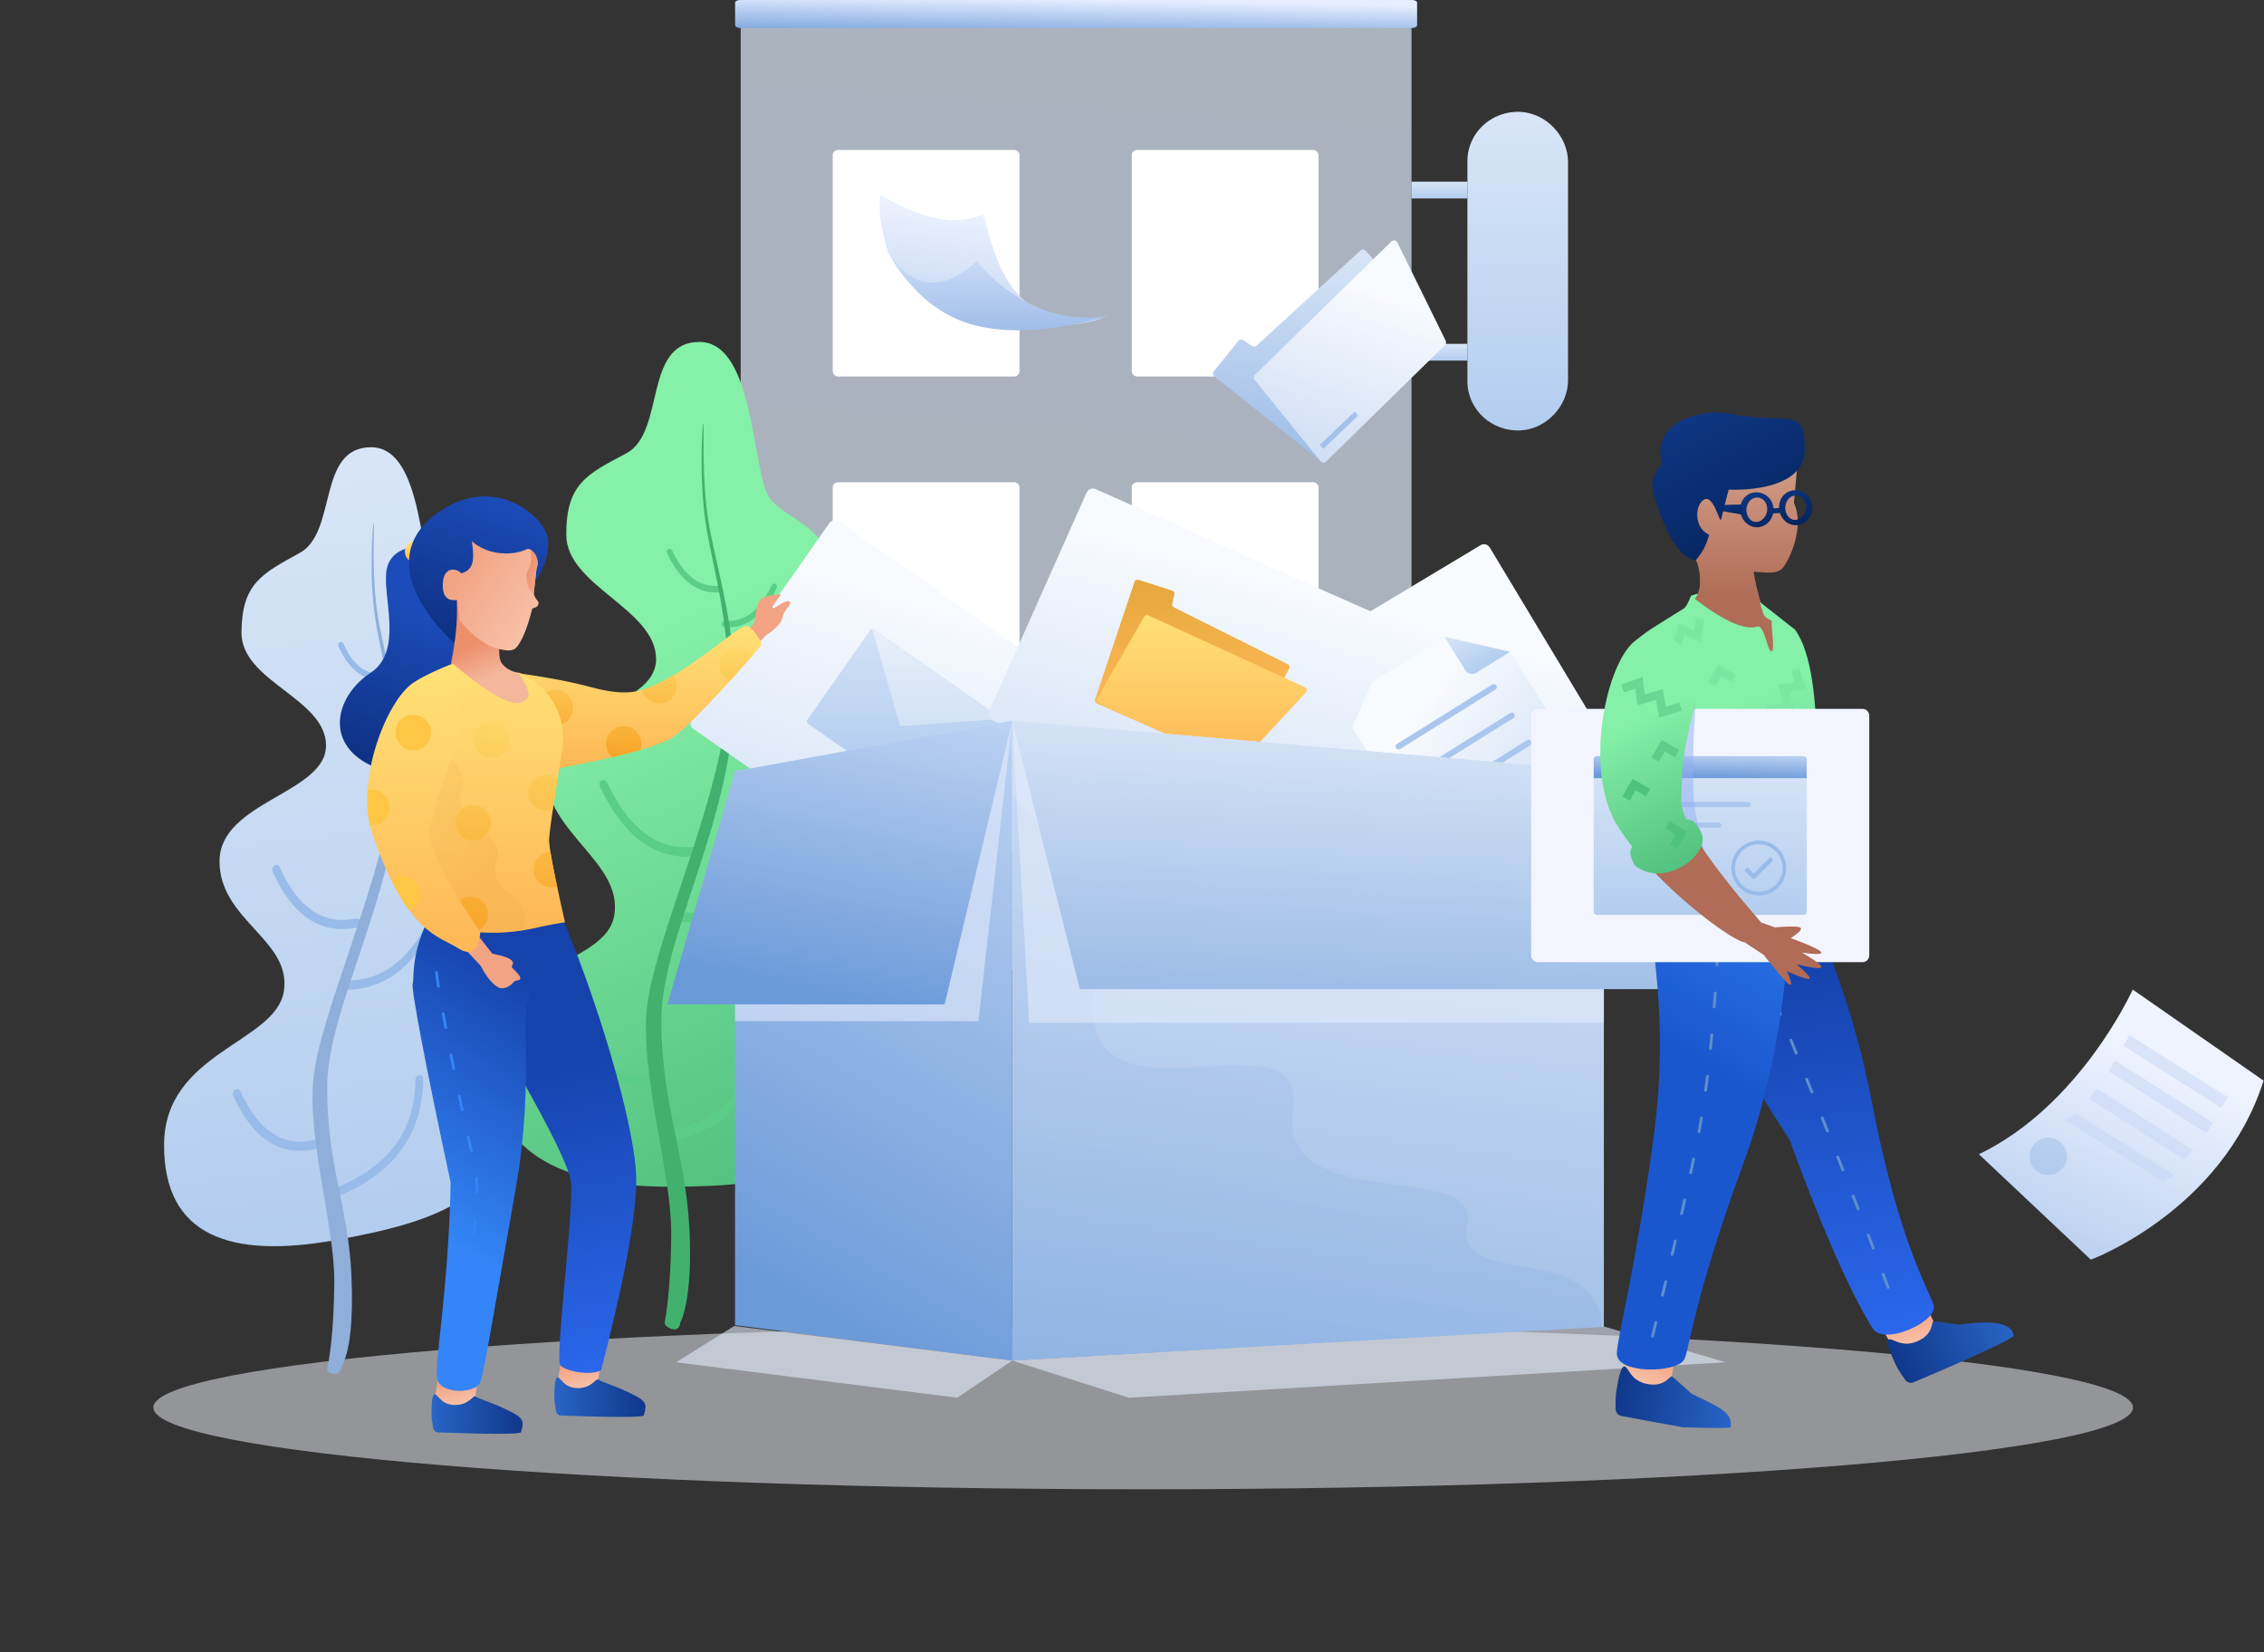 <svg width="810" height="591" fill="none" xmlns="http://www.w3.org/2000/svg"><rect width="100%" height="100%" fill="#333333" stroke="none"/><path opacity=".5" fill-rule="evenodd" clip-rule="evenodd" d="M408.992 532.766c195.583 0 354.134-13.091 354.134-29.24s-158.551-29.24-354.134-29.24c-195.583 0-354.135 13.091-354.135 29.24s158.552 29.24 354.135 29.24z" fill="#F7F9FF"/><path opacity=".7" d="M265 8h240v339H265V8z" fill="url(#paint0_linear)"/><path d="M299.905 53.655h62.879a1.97 1.97 0 0 1 1.976 1.98v77.074a1.97 1.97 0 0 1-1.976 1.979h-62.879a1.97 1.97 0 0 1-1.975-1.979V55.634c-.11-1.1.768-1.979 1.975-1.979zm0 118.856h62.879c1.098 0 1.976.879 1.976 1.979v77.074c0 1.1-.878 1.979-1.976 1.979h-62.879a1.969 1.969 0 0 1-1.975-1.979V174.49c-.11-1.1.768-1.979 1.975-1.979zM406.899 53.655h62.879a1.97 1.97 0 0 1 1.975 1.98v77.074a1.97 1.97 0 0 1-1.975 1.979h-62.879a1.97 1.97 0 0 1-1.976-1.979V55.634c-.109-1.1.878-1.979 1.976-1.979zm0 118.856h62.879c1.097 0 1.975.879 1.975 1.979v77.074c0 1.1-.878 1.979-1.975 1.979h-62.879a1.969 1.969 0 0 1-1.976-1.979V174.49c-.109-1.1.878-1.979 1.976-1.979z" fill="#fff"/><path d="M505 65h20v6h-20v-6z" fill="url(#paint1_linear)"/><path d="M561 57.959v78.082c0 9.092-7.565 17.333-16.87 17.928-10.434.595-19.13-7.477-19.13-17.588V57.619c0-10.111 8.696-18.183 19.13-17.588 9.305.595 16.87 8.836 16.87 17.928z" fill="url(#paint2_linear)"/><path d="M505 123h20v6h-20v-6z" fill="url(#paint3_linear)"/><path d="M264.762 0h240.476c.979 0 1.762.44 1.762.989v8.022c0 .55-.783.989-1.762.989H264.762c-.979 0-1.762-.44-1.762-.989V.989c0-.55.783-.989 1.762-.989z" fill="url(#paint4_linear)"/><path d="M132.686 159.994c19.379-.115 17.377 43.906 23.491 51.358 6.107 7.395 21.159 8.241 20.935 25.792-.223 17.55-14.557 18.48-14.727 33.057-.171 14.578 31.727 9.301 31.404 32.318-.324 23.017-24.337 32.527-24.507 46.389-.17 13.863 12.656 17.938 12.25 48.622-.406 30.684-24.72 39.536-61.738 46.13-37.017 6.595-61.245-1.18-61.091-34.235.154-33.055 39.854-36.306 42.837-54.75 2.99-18.383-23.124-25.451-22.998-46.663.125-21.212 37.955-24.24 38.099-41.188.143-16.948-30.358-22.958-30.246-40.561.113-17.604 7.335-20.986 20.844-28.47 13.521-7.372 6.069-37.685 25.447-37.799z" fill="url(#paint5_linear)"/><path d="M121.626 427.689c-.761.323-1.506-.118-1.664-.985-.157-.868.332-1.832 1.093-2.154 18.295-7.668 27.348-20.239 27.541-38.116.009-.901.649-1.722 1.429-1.835.779-.112 1.403.525 1.393 1.424-.214 19.483-10.278 33.452-29.792 41.666zm3.178-73.663c-.79.02-1.321-.703-1.187-1.616.135-.912.884-1.667 1.674-1.686 12.802-.317 22.829-8.928 30.333-26.068.375-.852 1.255-1.325 1.965-1.057.71.268.981 1.175.605 2.026-8.058 18.386-19.263 28.022-33.39 28.401zm15.492-99.481c-.541-.019-.908-.527-.818-1.133.091-.606.603-1.081 1.145-1.06 6.537.244 11.629-3.758 15.441-12.206.255-.563.856-.849 1.344-.641.487.208.676.833.421 1.395-4.188 9.274-10.085 13.914-17.533 13.645zm-1.922-11.488c.543-.084.92-.636.842-1.233-.078-.596-.582-1.011-1.125-.928-6.556 1.016-11.577-2.449-15.225-10.644-.244-.548-.84-.779-1.333-.515-.492.263-.694.922-.45 1.471 4.008 9.007 9.823 13.017 17.291 11.849zm-10.52 88.728c.788-.161 1.33-1.004 1.21-1.883-.119-.879-.855-1.462-1.643-1.302-11.676 2.376-20.691-3.581-27.286-18.289-.36-.805-1.23-1.117-1.942-.695-.713.422-.998 1.418-.638 2.224 7.128 15.905 17.3 22.617 30.299 19.945zm-14.177 79.045c.784-.199 1.323-1.073 1.203-1.953-.12-.88-.852-1.435-1.636-1.237-11.618 2.928-20.593-2.663-27.17-17.183-.358-.795-1.223-1.069-1.932-.612-.709.458-.992 1.475-.633 2.271 7.106 15.702 17.235 22.001 30.168 18.714z" fill="#98BBE9"/><path d="M122.252 488.792c-.01 1.211-.867 2.37-1.912 2.587-1.045.217-3.304-.297-3.293-1.512 1.576-7.697 2.428-18.088 2.557-31.182.192-19.642-9.654-50.766-7.469-72.875 2.191-22.055 22.297-65.487 27.667-98.454 4.385-26.677-3.022-49.924-5.476-65.56-2.459-15.686-.976-34.61-.628-34.618.416-.009-1.017 19.393 1.694 34.572 2.706 15.126 8.983 34.824 7.779 57.39-2.233 42.077-25.869 81.474-26.107 109.27-.238 27.795 7.691 43.805 8.679 68.031.657 16.13-.508 26.906-3.491 32.351z" fill="#8FAFDA"/><path d="M250.22 122.328c20.196-.043 18.725 47.657 25.226 55.971 6.501 8.314 22.272 9.911 22.321 29.254.05 19.344-14.981 19.376-14.94 35.301.04 15.925 33.509 12.919 33.575 38.567.066 25.648-25.13 33.237-25.091 48.455.039 15.218 13.684 21.588 13.771 55.544.087 33.956-25.64 39.026-64.925 39.11-39.285.084-65.089-12.292-65.177-46.248-.087-33.956 41.862-31.962 44.822-50.999 2.959-19.037-24.649-29.342-24.706-51.38-.056-22.038 39.68-22.123 39.634-40.13-.046-18.007-32.089-26.109-32.136-44.477-.048-18.368 7.471-21.669 21.513-29.144 14.042-7.474 5.917-39.78 26.113-39.824z" fill="url(#paint6_linear)"/><path d="M241.911 407.814c-.805.209-1.602-.394-1.78-1.347-.178-.954.33-1.896 1.135-2.106 19.329-5.035 28.764-17.098 28.714-36.479-.003-.976.664-1.769 1.488-1.771.824-.002 1.494.788 1.497 1.765.054 21.157-10.433 34.566-31.054 39.938zm1.878-77.952c-.843-.057-1.399-.873-1.242-1.823.157-.95.967-1.674 1.811-1.618 13.659.919 24.471-7.309 32.698-25.044.411-.886 1.354-1.321 2.107-.973.752.349 1.03 1.349.619 2.235-8.833 19.041-20.917 28.236-35.993 27.223zm15.314-105.455c-.575-.04-.956-.594-.852-1.236.104-.642.655-1.13 1.229-1.089 6.932.493 12.387-3.618 16.542-12.575.277-.598.919-.89 1.433-.652s.705.916.428 1.513c-4.564 9.84-10.882 14.601-18.78 14.039zm-1.556-12.501c.574-.043.952-.598.845-1.24-.108-.642-.66-1.127-1.235-1.083-6.929.522-12.405-3.565-16.606-12.505-.28-.596-.923-.885-1.436-.645-.513.24-.701.918-.421 1.515 4.615 9.819 10.958 14.553 18.853 13.958zm-9.688 94.498c.838-.058 1.384-.874 1.221-1.822-.163-.947-.975-1.669-1.812-1.61-12.416.863-22.299-6.624-29.91-22.822-.415-.883-1.356-1.316-2.102-.967-.746.35-1.014 1.349-.599 2.232 8.223 17.5 19.378 25.95 33.202 24.989zm-14.045 82.348c.838-.058 1.384-.874 1.221-1.822-.163-.948-.974-1.669-1.812-1.611-12.416.863-22.299-6.624-29.91-22.822-.415-.883-1.356-1.315-2.102-.966-.746.349-1.014 1.349-.599 2.232 8.223 17.5 19.378 25.95 33.202 24.989z" fill="#5ACE87"/><path d="M243.326 473.24c.003 1.293-.896 2.343-2.009 2.346-1.113.002-3.529-1.041-3.532-2.334 0 0 2.383-11.802 2.35-32.725-.032-20.923-10.85-55.737-8.785-78.852 2.064-23.115 22.759-67.096 27.979-102.07 4.247-28.457-3.834-53.989-6.607-70.918-2.774-16.928-1.464-37.185-1.101-37.185.434-.001-.816 20.779 2.216 37.183 3.032 16.403 9.88 38.038 8.924 62.337-1.781 45.233-26.237 84.595-26.161 114.153.076 29.559 8.69 48.04 10.044 74.167 1.353 26.128-3.318 33.898-3.318 33.898z" fill="#42B16D"/><path fill-rule="evenodd" clip-rule="evenodd" d="M430.152 254.769l99.528-59.725a2.421 2.421 0 0 1 3.32.826l44.229 73.515a2.414 2.414 0 0 1-.828 3.315l-99.528 59.726a2.422 2.422 0 0 1-3.32-.827l-44.229-73.515a2.414 2.414 0 0 1 .828-3.315z" fill="url(#paint7_linear)"/><path d="M480.955 250.231a2.86 2.86 0 0 0-.915 3.942l39.006 62.485a2.864 2.864 0 0 0 3.945.911l47.996-29.924a2.86 2.86 0 0 0 .916-3.941l-31.576-50.582-23.24-5.418-36.132 22.527z" fill="url(#paint8_linear)"/><path d="M499.83 266.112a1.073 1.073 0 1 0 1.136 1.82l34.022-21.212a1.073 1.073 0 1 0-1.136-1.82l-34.022 21.212zm6.386 10.231a1.072 1.072 0 1 0 1.136 1.82l34.022-21.212a1.074 1.074 0 1 0-1.136-1.82l-34.022 21.212zm6.059 9.706a1.072 1.072 0 1 0 1.136 1.82l34.023-21.212a1.073 1.073 0 1 0-1.136-1.82l-34.023 21.212zm6.059 9.707a1.072 1.072 0 1 0 1.136 1.82l34.022-21.212a1.073 1.073 0 1 0-1.136-1.82l-34.022 21.212z" fill="#ABC6ED"/><path d="M516.745 227.754l7.501 12.016a2.865 2.865 0 0 0 3.945.912l12.034-7.503-23.48-5.425z" fill="url(#paint9_linear)"/><path fill-rule="evenodd" clip-rule="evenodd" d="M300.091 186.536l95.114 66.514a2.412 2.412 0 0 1 .594 3.364l-49.256 70.255a2.421 2.421 0 0 1-3.369.593l-95.114-66.514a2.415 2.415 0 0 1-.594-3.365l49.256-70.254a2.42 2.42 0 0 1 3.369-.593z" fill="url(#paint10_linear)"/><path d="M312.917 225.286l44.585 31.178c.547.383.68 1.136.297 1.683l-22.272 31.765a1.21 1.21 0 0 1-1.684.297l-44.585-31.178a1.208 1.208 0 0 1-.297-1.683l22.271-31.765a1.21 1.21 0 0 1 1.685-.297z" fill="url(#paint11_linear)"/><path d="M311.926 224.593l46.566 32.564-36.42 2.634-10.146-35.198z" fill="url(#paint12_linear)"/><path fill-rule="evenodd" clip-rule="evenodd" d="M391.97 174.971l106.075 47.167a2.415 2.415 0 0 1 1.226 3.189l-34.929 78.35a2.421 2.421 0 0 1-3.194 1.225l-106.075-47.167a2.416 2.416 0 0 1-1.226-3.19l34.929-78.349a2.42 2.42 0 0 1 3.194-1.225z" fill="url(#paint13_linear)"/><path d="M405.866 208.201a1.21 1.21 0 0 1 1.517-.767l11.969 3.842c.598.192.949.808.809 1.419l-.749 3.281c-.125.543.139 1.1.639 1.349l40.606 20.244.022.011c.592.311.819 1.041.508 1.632l-17.749 33.706a1.21 1.21 0 0 1-1.559.543l-49.421-21.794a1.208 1.208 0 0 1-.658-1.489l14.066-41.977z" fill="url(#paint14_linear)"/><path d="M392.504 249.864l16.851-29.199a1.21 1.21 0 0 1 1.552-.495l55.915 25.647a1.207 1.207 0 0 1 .382 1.918l-24.001 25.873a1.21 1.21 0 0 1-1.391.277l-48.764-22.319a1.208 1.208 0 0 1-.544-1.702z" fill="url(#paint15_linear)"/><path d="M201.119 484.312l-1.516 9.592s2.768 3.831 6.837 3.831 7.244-1.932 7.244-1.932l1.519-10.485-14.084-1.006z" fill="url(#paint16_linear)"/><path d="M199.529 492.768c-1.152 0-1.152 3.958-1.202 6.972-.018 1.096.177 2.767.586 5.013.167.92.905 1.594 1.778 1.626 18.474.681 29.605.663 29.639-.055 1.476-4.899.672-5.427-7.705-9.27-3.406-1.562-6.531-2.308-8.649-3.59-.724-.439-2.242 3.108-7.25 3.108-5.007 0-6.046-3.804-7.197-3.804z" fill="url(#paint17_linear)"/><path d="M201.969 330.1c14.858 36.347 25.655 76.326 25.655 91.674.001 15.347-5.334 40.215-12.548 68.389-3.745 2.132-12.808.374-14.607-1.758-2.018-2.392 4.876-54.868 3.77-65.613-1.106-10.745-31.423-59.841-31.423-61.618 0-1.777 1.157-10.977 3.469-27.6l25.684-3.474z" fill="url(#paint18_linear)"/><path d="M157.173 490.352l-1.517 9.592s2.769 3.831 6.838 3.831c4.068 0 7.243-1.932 7.243-1.932l1.52-10.485-14.084-1.006z" fill="url(#paint19_linear)"/><path d="M155.582 498.808c-1.151 0-1.151 3.958-1.201 6.972-.018 1.096.177 2.767.586 5.013.167.92.904 1.594 1.778 1.626 18.474.681 29.605.663 29.639-.055 1.476-4.899.672-5.427-7.706-9.27-3.405-1.562-6.531-2.308-8.648-3.59-.725-.439-2.243 3.108-7.25 3.108-5.008 0-6.047-3.804-7.198-3.804z" fill="url(#paint20_linear)"/><path d="M202.025 329.791s-.857 16.262-11.319 25.11c-5.932 5.017 1.194 28.761-6.249 70.635-7.444 41.874-11.113 64.818-12.647 68.937-1.534 4.118-14.302 4.474-15.39-1.225-1.088-5.699 4.082-31.701 4.808-70.209-8.482-39.467-14.235-69.488-13.568-71.136.666-1.647-1.129-11.559 7.251-26.106l47.114 3.994z" fill="url(#paint21_linear)"/><path d="M161.588 485.702s12.281-53.41 8.187-69.343c-4.093-15.933-14.062-65.247-14.062-73.152" stroke="#3485F7" stroke-linecap="round" stroke-linejoin="round" stroke-dasharray="5 10"/><path fill-rule="evenodd" clip-rule="evenodd" d="M150.998 195.55s-11.159-.942-12.708 8.499c-1.549 9.441 6.205 28.801-5.725 36.649-11.931 7.849-16.398 23.831-1.663 32.206 14.736 8.374 34.863-9.702 34.863-9.702l2.207-37.123-4.96-10.089-12.014-20.44z" fill="url(#paint22_linear)"/><path d="M148.795 201.281a3.928 3.928 0 0 1-3.931-3.925 3.928 3.928 0 0 1 3.931-3.926 3.928 3.928 0 0 1 3.931 3.926 3.928 3.928 0 0 1-3.931 3.925z" fill="url(#paint23_linear)"/><path fill-rule="evenodd" clip-rule="evenodd" d="M190.828 208.646c3.54-4.389 5.31-9.312 5.31-14.768 0-8.185-17.209-23.229-36.05-12.641-18.841 10.587-18.072 28.252.63 47.132 12.468 12.586 17.673 7.104 15.615-16.449l14.495-3.274z" fill="url(#paint24_linear)"/><path fill-rule="evenodd" clip-rule="evenodd" d="M161.442 237.368c12.998 11.029 22.078 16.759 25.759 14.856 3.684-1.904 3.684-6.399-1.543-11.577 0 0-3.645-.158-6.06-3.279-1.681-2.174-1.239-8.222 1.324-18.146-12.931-11.047-18.928-14.694-17.991-10.943 1.406 5.628.281.626.562 8.754.184 5.325-.499 11.961-2.051 19.908v.427z" fill="url(#paint25_linear)"/><path fill-rule="evenodd" clip-rule="evenodd" d="M190.955 212.389l.991-8.968c1.575-3.704-1.842-7.686-3.374-6.98-6.03 2.776-14.582 1.83-19.737-2.838.872 6.389.872 10.131-3.749 11.496-1.756-1.811-6.42-2.721-6.662 3.791-.162 4.342 1.554 6.247 5.148 5.714l.927 7.387s5.947 7.653 12.665 9.769c3.625 1.141 6.021 1.215 7.189.221 2.074-1.765 4.239-6.926 6.097-14.307 1.18-.323 2.232-.646 2.232-2.107 0-.539-1.052-.963-1.727-3.178z" fill="url(#paint26_linear)"/><path fill-rule="evenodd" clip-rule="evenodd" d="M191.946 203.421l-.991 8.968.14.165c-1.957-1.142-2.473-3.301-2.735-6.311-.092-1.055.18-1.529.54-2.158.321-.56.712-1.243.981-2.567.36-1.778.184-3.095.057-4.047-.042-.316-.079-.592-.089-.831 1.566.917 3.309 3.931 2.097 6.781z" fill="url(#paint27_linear)"/><path d="M267.462 233.949l-5.537-4.232 7.852-6.599c.642-4.785 1.428-7.698 2.356-8.739.935-1.047 6.156-2.043 7.259-1.718.121.036-2.625 3.452-3.035 4.545-.098.262.303.427.474.344 1.595-.765 4.673-3.221 5.697-2.286s-2.108 2.926-2.516 5.37c-.344 2.068-2.284 4.247-5.819 6.536l-6.731 6.779z" fill="#F2A384"/><path d="M185.922 240.894c7.855 1.134 14.696 2.359 20.524 3.674 5.495 1.239 12.856 3.886 20.151 2.915 14.254-1.897 36.98-23.559 40.29-23.559 1.336 0 3.072 1.786 5.209 5.359a1.812 1.812 0 0 1-.188 2.117c-15.852 18.251-26.213 29.006-31.082 32.265-4.956 3.317-19.553 7.225-43.793 11.724 1.294-4.502 1.294-8.757 0-12.764-.863-2.669-4.566-9.913-11.111-21.731z" fill="url(#paint28_linear)"/><path fill-rule="evenodd" clip-rule="evenodd" d="M261.227 243.485a6.344 6.344 0 0 1-3.782-5.801 6.346 6.346 0 0 1 6.35-6.342 6.347 6.347 0 0 1 5.46 3.102 781.223 781.223 0 0 1-8.028 9.041zm-68.845 9.338a194.308 194.308 0 0 1 2.855 5.636 6.32 6.32 0 0 0 3.486 1.041 6.346 6.346 0 0 0 6.35-6.342 6.346 6.346 0 0 0-6.35-6.342 6.346 6.346 0 0 0-6.341 6.007zm24.437 13.312c0 1.888.826 3.583 2.136 4.744 3.874-.905 7.275-1.781 10.202-2.628a6.346 6.346 0 0 0-5.988-8.458 6.346 6.346 0 0 0-6.35 6.342zm24.198-24.611c-3.886 2.32-7.768 4.25-11.302 5.282a6.351 6.351 0 0 0 6.154 4.774c3.507 0 6.35-2.84 6.35-6.342a6.31 6.31 0 0 0-1.202-3.714z" fill="url(#paint29_linear)"/><path d="M185.512 240.586l.343.142a25.333 25.333 0 0 1 11.622 9.727 25.48 25.48 0 0 1 3.677 17.899c-1.869 11.357-4.699 29.073-4.698 32.198 0 4.666 5.697 29.403 5.697 29.403s-3.246.366-10.426 1.974c-14.087 3.157-30.094 2.196-36.995-4.524-4.755-4.63-10.304-10.635-16.799-25.022-6.157-29.473 1.858-49.156 5.081-52.903 3.222-3.747 3.215-5.732 18.946-12.1 13.015 11.046 21.364 15.617 25.048 13.713 3.683-1.904 2.089-4.499-1.496-10.507z" fill="url(#paint30_linear)"/><path opacity=".4" d="M154.732 327.405c-1.587-1.545-3.262-3.243-5.031-5.355l2.829-19.35 4.089-41.9c2.817 12.076 11.657 14.307 8.602 21.975-4.581 11.502 15.935 13.841 12.352 25.197s11.517 11.356 10.21 21.849a7.894 7.894 0 0 1-1.005 3.036c-12.72 1.929-25.944.49-32.046-5.452z" fill="url(#paint31_linear)"/><path fill-rule="evenodd" clip-rule="evenodd" d="M141.491 262.045a6.346 6.346 0 0 0 6.35 6.342c3.507 0 6.35-2.84 6.35-6.342a6.346 6.346 0 0 0-6.35-6.342 6.346 6.346 0 0 0-6.35 6.342zm56.282 27.449a6.34 6.34 0 0 1-2.458.492 6.346 6.346 0 0 1-6.35-6.342 6.346 6.346 0 0 1 6.35-6.341c1.57 0 3.006.568 4.114 1.51a874.148 874.148 0 0 0-1.656 10.681zm-61.244 4.629a6.333 6.333 0 0 0 2.829-5.279 6.343 6.343 0 0 0-3.669-5.75c.069 3.458.331 7.14.84 11.029zm13.878 25.604a6.346 6.346 0 0 0-6.794-6.326c2.211 3.7 4.297 6.533 6.266 8.861.34-.776.528-1.634.528-2.535zm11.487 7.38a6.346 6.346 0 0 1 6.35-6.342 6.346 6.346 0 0 1 6.35 6.342 6.345 6.345 0 0 1-4.883 6.171 41.778 41.778 0 0 1-4.993-.896 6.334 6.334 0 0 1-2.824-5.275zm35.356-9.715c.709 0 1.391-.116 2.028-.33-1.136-5.322-1.929-9.437-2.379-12.344a6.346 6.346 0 0 0-5.999 6.332 6.346 6.346 0 0 0 6.35 6.342zm-27.951-16.69a6.346 6.346 0 0 1-6.35-6.342 6.346 6.346 0 0 1 6.35-6.342c3.507 0 6.35 2.84 6.35 6.342a6.346 6.346 0 0 1-6.35 6.342zm0-36.012a6.346 6.346 0 0 0 6.35 6.342c3.507 0 6.35-2.84 6.35-6.342a6.346 6.346 0 0 0-6.35-6.342 6.346 6.346 0 0 0-6.35 6.342z" fill="url(#paint32_linear)"/><path d="M165.38 338.472l4.429-5.378 6.328 8.068c4.324.825 6.73 1.758 7.218 2.798.732 1.559-1.151 1.322.362 2.767 1.015.969 2.74 2.489 2.377 3.578-.139.415-1.925.465-2.195.843-1.326 1.858-4.014 3.096-5.843 1.954-2.119-1.322-4.162-3.881-6.127-7.674l-6.549-6.956z" fill="#F2A384"/><path d="M162.594 268.769c-4.802 12.556-7.71 21.749-8.725 27.577-1.015 5.828 4.983 18.189 17.993 37.083-.688 6.795-3.34 8.723-7.956 5.781-6.923-4.412-18.133-5.141-30.507-40.264-6.746-19.148 4.996-48.52 14.46-54.661 7.894-5.124 13.423-4.025 14.735 0 3.702 11.354 3.702 19.516 0 24.484z" fill="url(#paint33_linear)"/><path fill-rule="evenodd" clip-rule="evenodd" d="M141.49 262.046a6.346 6.346 0 0 0 6.35 6.342c3.507 0 6.35-2.84 6.35-6.342a6.346 6.346 0 0 0-6.35-6.342 6.346 6.346 0 0 0-6.35 6.342zm-9.165 33.105c-.864-3.935-1.085-8.173-.813-12.47a6.356 6.356 0 0 1 1.496-.177 6.346 6.346 0 0 1 6.35 6.341 6.346 6.346 0 0 1-7.033 6.306zm7.66 19.711a6.328 6.328 0 0 1 4.072-1.476c3.507 0 6.35 2.84 6.35 6.342a6.343 6.343 0 0 1-3.995 5.891c-2.069-2.794-4.218-6.298-6.427-10.757z" fill="#FEC644"/><path fill-rule="evenodd" clip-rule="evenodd" d="M362.159 486.727l41.728 13.288 213.479-12.684-44.147-12.985-211.06 12.381z" fill="#E2EBFC" opacity=".6"/><path fill-rule="evenodd" clip-rule="evenodd" d="M362.159 486.727l-19.665 13.288-100.607-12.684 20.806-12.985 99.466 12.381z" fill="#E2EBFC" opacity=".6"/><path d="M262.979 275.94l99.18-18.12v228.907l-99.18-12.683V275.94z" fill="url(#paint34_linear)"/><path fill-rule="evenodd" clip-rule="evenodd" d="M362.159 257.82l-99.179 18.12h-.001v89.388h87.085l12.095-107.506v-.002z" fill="#E2EBFC" opacity=".6"/><path d="M262.979 275.94l99.18-18.12-24.19 101.468h-99.18l24.19-83.348z" fill="url(#paint35_linear)"/><path d="M362.159 257.82l211.665 18.12v198.708l-211.665 12.079V257.82z" fill="url(#paint36_linear)"/><path opacity=".2" d="M362.443 284.902s31.641 24.132 28.69 73.111c-2.951 48.98 77.189 1.221 71.515 39.13-5.673 37.91 67.726 17.509 62.298 40.864-5.428 23.355 47.935 5.664 47.935 36.639l-210.854 12.072.416-201.816z" fill="url(#paint37_linear)"/><path fill-rule="evenodd" clip-rule="evenodd" d="M573.824 365.932V275.94l-211.665-18.12 6.048 108.112h205.617z" fill="#E2EBFC" opacity=".6"/><path d="M362.159 257.82l211.665 18.12 24.19 77.913H386.349l-24.19-96.033z" fill="url(#paint38_linear)"/><path d="M627.387 204.565c1.477 8.521 3.347 13.579 4.437 15.7 1.635 3.182 19.634 8.406 5.012 14.931-9.749 4.349-20.772-.053-34.215-16.238 3.011-2.721 5.352-6.131 5.546-9.832.194-3.702-.394-6.912-1.765-9.631-7.414-15.612-10.415-24.903-9.002-27.873 1.412-2.969 8.421-7.787 21.027-14.454 12.48 5.923 24.683 6.821 24.476 10.779l-1.077 11.972c4.003 8.791-1.814 20.784-4.034 23.297-2.219 2.513-7.058 1.349-10.405 1.349z" fill="url(#paint39_linear)"/><path fill-rule="evenodd" clip-rule="evenodd" d="M636.826 183.533l-2.432.127c-.43 2.026-1.821 3.808-3.819 4.582-3.24 1.255-6.741-.747-7.713-4.227-.924-3.307.717-6.718 3.8-7.655 3.258-.991 6.71.984 7.636 4.25.115.407.187.818.219 1.229l1.986-.104c-.124-2.763 1.45-5.312 4.049-6.102 3.259-.991 6.711.984 7.636 4.25.878 3.097-.75 6.48-3.722 7.632-3.164 1.226-6.576-.655-7.64-3.982zm-7.413 2.983c2.1-.814 3.344-3.399 2.692-5.7-.605-2.132-2.577-3.261-4.48-2.682-2.079.632-3.31 3.19-2.615 5.676.646 2.315 2.571 3.416 4.403 2.706zm16.582-6.427c.652 2.301-.592 4.886-2.692 5.7-1.832.71-3.756-.391-4.403-2.705-.694-2.487.537-5.045 2.616-5.677 1.902-.579 3.875.55 4.479 2.682z" fill="url(#paint40_linear)"/><path d="M614.072 180.688l9.066-.221.095 3.622-9.066-1.591-.095-1.81z" fill="url(#paint41_linear)"/><path d="M645.721 160.775c0 16.014-27.254 14.373-27.254 14.373s-2.593 10.012-2.665 10.526c-.344 2.435-2.677-8.921-6.103-6.987-3.426 1.934-3.733 10.145 1.794 12.637-1.266 4.353-2.448 6.215-4.736 9.059-4.929-.68-9.236-6.698-12.974-17.089-3.739-10.39-3.461-11.943.833-17.43-1.243-4.083-.551-8.011 2.075-11.784 1.996-2.866 11.788-8.082 21.756-6.103 21.213 4.212 27.274-3.216 27.274 12.798z" fill="url(#paint42_linear)"/><path d="M686.814 462.172l5.536 11.86s-1.429 5.42-6.207 7.645c-4.778 2.225-8.378 1.14-8.378 1.14l-6.94-11.76 15.989-8.885z" fill="url(#paint43_linear)"/><path d="M675.741 479.163c1.352-.63 4.658 3.27 10.539.531 5.881-2.739 4.53-7.181 5.622-7.062 2.126.232 5.176.646 9.149 1.242 12.294-1.805 18.758-.521 19.393 3.853.354.861-13.805 7.482-35.873 16.785-1.044.441-2.28.052-2.981-.937-1.711-2.414-2.856-4.269-3.437-5.567-1.593-3.566-3.764-8.216-2.412-8.845z" fill="url(#paint44_linear)"/><path d="M632.082 298.814c9.411 13.725 27.537 43.311 37.853 96.587 10.316 53.276 21.939 68.562 21.978 72.299.06 5.606-18.074 13.751-21.978 7.458-2.603-4.194-12.869-21.172-29.639-67.375-28.168-43.143-41.653-74.069-41.614-76.336.038-2.266 1.713-13.975 5.025-35.126 9.506-12.063 18.965-11.232 28.375 2.493z" fill="url(#paint45_linear)"/><path d="M629.423 344.337s34.695 84.212 49.102 124.548" stroke="#5F90CC" stroke-linecap="round" stroke-linejoin="round" stroke-dasharray="5 10"/><path d="M599.944 480.942l-2.051 12.924s-4.218 3.696-9.426 2.872c-5.207-.824-7.583-3.734-7.583-3.734l.831-13.625 18.229 1.563z" fill="url(#paint46_linear)"/><path d="M581.251 488.844c1.473.233 2.031 5.312 8.439 6.326 6.409 1.014 7.777-3.423 8.615-2.715 1.633 1.38 3.93 3.427 6.89 6.14 11.202 5.369 14.59 6.856 13.986 11.99-.121.583-17.386-.026-17.233 0 6.047 1.04-13.484-2.419-21.972-4.084-1.111-.218-1.918-1.231-1.946-2.442-.067-2.957.022-5.135.268-6.535.676-3.846 1.48-8.913 2.953-8.68z" fill="url(#paint47_linear)"/><path d="M640.09 316.967s2.427 47.822-16.206 98.795c-18.632 50.973-19.445 67.392-21.338 70.616-2.84 4.836-23.975 5.303-24.077-2.099-.068-4.934 6.644-29.957 13.036-76.564 6.393-46.608-2.386-71.259 0-83.271 2.387-12.012 10.592-29.819 24.615-53.421l23.97 45.944z" fill="url(#paint48_linear)"/><path d="M614.529 340.214s-1.528 38.711-7.068 66.857c-5.54 28.146-17.675 76.797-17.675 76.797" stroke="#5F90CC" stroke-linecap="round" stroke-linejoin="round" stroke-dasharray="5 10"/><path d="M629.653 215.378l12.509 9.828c12.095 16.308 6.961 69.878 6.128 102.295-13.611 13.731-23.191 15.739-52.93 6.023 1.757-9.755.796-24.826-2.885-45.212-6.011-30.532-12.538-53.17-8.672-57.67 3.443-4.007 9.837-7.359 18.658-13.001.724-.463 1.565-1.966 2.524-4.509 1.503-.548 2.309-.78 2.419-.695.265.204-1.084 1.779-.922 1.903 10.582 8.052 17.764 11.128 22.152 9.807 2.778-.837 3.711 9.611 5.287 8.795 1.131-.585-.441-9.901 0-10.731.095-.179-1.949-.919-2.54-1.738-.476-.66-1.052-2.359-1.728-5.095z" fill="url(#paint49_linear)"/><path d="M606.85 221.142l2.972.554-1.493 7.986-5.775-2.493-1.559 6.557-6.045-2.233-1.099 4.905-2.951-.659 1.854-8.276 6.088 2.248 1.603-6.743 5.607 2.421.798-4.267zm33.971 18.916l2.852-1.004 2.705 7.662-6.249.724 1.932 6.457-6.353 1.086 1.503 4.796-2.885.902-2.537-8.093 6.397-1.092-1.987-6.641 6.067-.703-1.445-4.094zm-27.08 5.43l-2.619-1.509 3.628-6.277 6.285 3.624-1.512 2.615-3.666-2.113-2.116 3.66z" fill="#7BE8A1"/><path d="M550.239 253.593h116.113a2.417 2.417 0 0 1 2.419 2.416v85.764a2.417 2.417 0 0 1-2.419 2.416H550.239a2.417 2.417 0 0 1-2.419-2.416v-85.764a2.417 2.417 0 0 1 2.419-2.416z" fill="#F2F5FF"/><path d="M571.406 270.504h73.78c.668 0 1.21.541 1.21 1.208v54.358a1.21 1.21 0 0 1-1.21 1.208h-73.78a1.21 1.21 0 0 1-1.21-1.208v-54.358a1.21 1.21 0 0 1 1.21-1.208z" fill="url(#paint50_linear)"/><path d="M625.428 286.855c.526 0 .951.414.951.925a.937.937 0 0 1-.951.924h-43.17a.937.937 0 0 1-.95-.924c0-.511.425-.925.95-.925h43.17zm-10.548 7.396c.525 0 .951.414.951.924a.938.938 0 0 1-.951.925h-32.622a.937.937 0 0 1-.95-.925c0-.51.425-.924.95-.924h32.622z" fill="#ABC6ED"/><path d="M634.304 307.565l-.833-.853a.179.179 0 0 0-.131-.057.163.163 0 0 0-.072.014.162.162 0 0 0-.061.043l-5.759 5.802-2.098-2.096a.18.18 0 0 0-.263 0l-.841.841a.183.183 0 0 0 0 .268l2.643 2.638c.143.157.34.253.552.268a.875.875 0 0 0 .547-.255l6.314-6.349a.206.206 0 0 0 0-.256l.002-.008z" fill="#98BBE9"/><path d="M629.269 302.044a8.507 8.507 0 0 1 5.391 1.93 8.501 8.501 0 0 1-2.142 14.421 8.498 8.498 0 0 1-9.261-13.861 8.42 8.42 0 0 1 6.012-2.49zm0-1.321a9.826 9.826 0 0 0-9.076 6.063 9.829 9.829 0 0 0 2.129 10.705 9.825 9.825 0 0 0 16.023-10.705 9.814 9.814 0 0 0-5.317-5.316 9.797 9.797 0 0 0-3.759-.747z" fill="#98BBE9"/><path d="M571.406 270.504h73.78c.668 0 1.21.541 1.21 1.208v6.644h-76.2v-6.644a1.21 1.21 0 0 1 1.21-1.208z" fill="url(#paint51_linear)"/><path d="M575.034 275.94a1.21 1.21 0 0 1-1.21-1.208 1.21 1.21 0 0 1 2.419 0c0 .667-.541 1.208-1.209 1.208zm4.234 0a1.208 1.208 0 1 1-.001-2.417 1.208 1.208 0 0 1 .001 2.417z" fill="#F2F5FF"/><path opacity=".5" d="M608.747 305.887c-6.594-.345-27.271-41.792-26.598-54.636.673-12.844 1.844-20.193 8.438-19.848 6.593.346 16.814 5.401 16.141 18.245-.387 7.379-1.487 21.783-.767 35.483.534 10.146 5.591 20.903 2.786 20.756z" fill="#95AFF5"/><path d="M623.81 337.022c-4.045-.886-21.778-13.394-35.496-28.942-3.529-3.999 14.555-15.075 17.552-9.88 4.545 7.876 12.641 18.487 24.29 31.833 1.494.503 3.115 1.077 4.864 1.722 5.353-.451 8.391-.413 9.114.117.722.529-.424 1.77-3.439 3.724 6.901 2.553 10.532 4.237 10.891 5.051.36.814-1.957.848-6.951.102 5.069 2.916 7.383 4.676 6.939 5.281-.443.605-3.38.244-8.812-1.08 3.685 3.171 5.215 4.903 4.59 5.194-.624.292-3.294-.604-8.01-2.686 1.426 3.196 1.803 4.809 1.132 4.839-.672.03-3.841-3.549-9.509-10.737l-5.911-3.886c-.22-.186-.435-.369-.645-.55a6.102 6.102 0 0 1-.599-.102z" fill="#B06C57"/><path d="M606.465 252.192c-5.011 18.851-4.602 23.346-4.955 33.993-.06 1.798.511 4.081 1.712 6.849.046.106.203.159.472.158a3.63 3.63 0 0 1 2.901 1.427c.736.965 1.329 1.825 1.778 2.581 4.641 7.814-12.225 20.709-22.978 12.74-.712-.528-1.368-1.82-1.969-3.876a3.62 3.62 0 0 1 .378-2.887c.118-.196.14-.341.067-.435a89.108 89.108 0 0 1-5.046-7.118c-13.179-20.8-3.216-63.231 8.08-67.403 10.032-3.704 24.572 5.121 19.56 23.971z" fill="url(#paint52_linear)"/><path d="M581.034 247.73l-1.006-2.848 7.672-2.702.725 6.241 6.466-1.93 1.087 6.345 4.802-1.502.904 2.882-8.104 2.534-1.094-6.389-6.649 1.985-.704-6.06-4.099 1.444z" fill="#6AD792"/><path d="M595.871 296.439l1.512-2.616 6.284 3.624-3.628 6.276-2.619-1.51 2.117-3.661-3.666-2.113zm-12.798-10.042l-2.619-1.51 3.628-6.276 6.285 3.624-1.512 2.615-3.666-2.113-2.116 3.66z" fill="#4FC37D"/><path d="M593.505 272.477l-2.618-1.509 3.628-6.277 6.284 3.624-1.512 2.615-3.665-2.113-2.117 3.66z" fill="#5FCC89"/><path d="M809.847 386.581L763.034 354S744.411 395.425 708 412.911l40.056 37.724s47.01-17.441 61.791-64.054z" fill="url(#paint53_linear)"/><circle opacity=".3" cx="732.805" cy="413.683" r="6.686" fill="#79A4DD"/><path d="M761.919 370.294l35.126 22.222-2.382 3.79-34.967-22.168 2.223-3.844zm-5.27 9.106l35.126 22.222-2.381 3.79-34.967-22.168 2.222-3.844zm-6.435 9.905l34.395 22.155-3.198 3.385-34.024-21.769 2.827-3.771zm-7.539 8.957l35.338 22.155-4.141 2.442-34.967-22.168 3.77-2.429z" fill="#C5D7F3" style="mix-blend-mode:multiply" opacity=".517"/><path d="M317.543 89.538s-3.921-11.398-2.538-19.915c0 0 21.157 14.444 36.673 7.056 3.666 9.58 6.876 43.249 43.052 37.103-10.043 3.451-19.354 2.272-19.354 2.272s-29.158-2.118-40.874-8.035c-11.716-5.916-16.959-18.481-16.959-18.481z" fill="url(#paint54_linear)"/><path d="M317.053 88.595s11.168 24.618 32.459 4.74c0 0 18.279 24.87 47.493 19.567 0 0-28.884 9.397-49.977 2.984-21.094-6.413-29.975-27.291-29.975-27.291z" fill="url(#paint55_linear)"/><path d="M434.506 134.697l-.005-.004a1.342 1.342 0 0 1-.205-1.887l8.728-10.853a1.342 1.342 0 0 1 1.793-.273l3.104 2.083a1.342 1.342 0 0 0 1.654-.124l37.134-34.006.021-.018a1.341 1.341 0 0 1 1.893.123l27.889 31.8c.468.534.44 1.34-.065 1.839l-42.011 41.599a1.342 1.342 0 0 1-1.779.096l-38.151-30.375z" fill="url(#paint56_linear)"/><path d="M472.46 164.983L448.88 135.9a1.341 1.341 0 0 1 .104-1.805l48.823-47.713a1.341 1.341 0 0 1 2.141.368l17.288 35.165a1.345 1.345 0 0 1-.266 1.552l-42.53 41.63a1.341 1.341 0 0 1-1.98-.114z" fill="url(#paint57_linear)"/><path d="M473.478 160.574l-1.302-1.385 12.617-12.033 1.023 1.601-12.338 11.817z" fill="#A3C1EA"/><defs><linearGradient id="paint0_linear" x1="401" y1="292" x2="465.99" y2="-671.142" gradientUnits="userSpaceOnUse"><stop stop-color="#DDE8FA"/><stop offset="1" stop-color="#E5EEFF"/></linearGradient><linearGradient id="paint1_linear" x1="494.571" y1="58.743" x2="494.571" y2="71" gradientUnits="userSpaceOnUse"><stop stop-color="#fff"/><stop offset="1" stop-color="#B3CDEF"/></linearGradient><linearGradient id="paint2_linear" x1="506.228" y1="-78.89" x2="506.228" y2="154" gradientUnits="userSpaceOnUse"><stop stop-color="#fff"/><stop offset="1" stop-color="#B3CDEF"/></linearGradient><linearGradient id="paint3_linear" x1="494.571" y1="116.743" x2="494.571" y2="129" gradientUnits="userSpaceOnUse"><stop stop-color="#fff"/><stop offset="1" stop-color="#B3CDEF"/></linearGradient><linearGradient id="paint4_linear" x1="311.674" y1="-1.493" x2="311.381" y2="14.103" gradientUnits="userSpaceOnUse"><stop stop-color="#E5EDFF"/><stop offset="1" stop-color="#6B9AD9"/></linearGradient><linearGradient id="paint5_linear" x1="-73.897" y1="-113.157" x2="-13.445" y2="458.162" gradientUnits="userSpaceOnUse"><stop stop-color="#fff"/><stop offset="1" stop-color="#B3CDEF"/></linearGradient><linearGradient id="paint6_linear" x1="186.073" y1="245.64" x2="283.912" y2="466.836" gradientUnits="userSpaceOnUse"><stop stop-color="#84F0A8"/><stop offset="1" stop-color="#48B676"/></linearGradient><linearGradient id="paint7_linear" x1="299.112" y1="164.018" x2="190.321" y2="547.893" gradientUnits="userSpaceOnUse"><stop stop-color="#F7FAFF"/><stop offset="1" stop-color="#6B9AD9"/></linearGradient><linearGradient id="paint8_linear" x1="568.236" y1="175.029" x2="746.185" y2="308.211" gradientUnits="userSpaceOnUse"><stop stop-color="#F7FAFF"/><stop offset="1" stop-color="#6B9AD9"/></linearGradient><linearGradient id="paint9_linear" x1="529.349" y1="198.972" x2="547.75" y2="228.487" gradientUnits="userSpaceOnUse"><stop stop-color="#fff"/><stop offset="1" stop-color="#B3CDEF"/></linearGradient><linearGradient id="paint10_linear" x1="116.627" y1="154.635" x2="3.039" y2="547.058" gradientUnits="userSpaceOnUse"><stop stop-color="#F7FAFF"/><stop offset="1" stop-color="#6B9AD9"/></linearGradient><linearGradient id="paint11_linear" x1="262.003" y1="156.904" x2="262.003" y2="272.719" gradientUnits="userSpaceOnUse"><stop stop-color="#fff"/><stop offset="1" stop-color="#B3CDEF"/></linearGradient><linearGradient id="paint12_linear" x1="254.795" y1="187.884" x2="254.795" y2="309.451" gradientUnits="userSpaceOnUse"><stop stop-color="#fff"/><stop offset="1" stop-color="#B3CDEF"/></linearGradient><linearGradient id="paint13_linear" x1="226.178" y1="145.798" x2="126.834" y2="510.226" gradientUnits="userSpaceOnUse"><stop stop-color="#F7FAFF"/><stop offset="1" stop-color="#6B9AD9"/></linearGradient><linearGradient id="paint14_linear" x1="399.967" y1="201.715" x2="402.894" y2="252.265" gradientUnits="userSpaceOnUse"><stop stop-color="#E2A53A"/><stop offset="1" stop-color="#FEB755"/></linearGradient><linearGradient id="paint15_linear" x1="388.253" y1="214.193" x2="388.253" y2="273.995" gradientUnits="userSpaceOnUse"><stop stop-color="#FFE579"/><stop offset="1" stop-color="#FEB755"/></linearGradient><linearGradient id="paint16_linear" x1="209.22" y1="500.784" x2="206.151" y2="487.895" gradientUnits="userSpaceOnUse"><stop stop-color="#FAD0BA"/><stop offset="1" stop-color="#F2A384"/></linearGradient><linearGradient id="paint17_linear" x1="198.326" y1="492.768" x2="230.927" y2="492.768" gradientUnits="userSpaceOnUse"><stop stop-color="#2865C6"/><stop offset="1" stop-color="#10378A"/></linearGradient><linearGradient id="paint18_linear" x1="179.434" y1="379.031" x2="203.307" y2="496.92" gradientUnits="userSpaceOnUse"><stop stop-color="#1542AB"/><stop offset="1" stop-color="#2B68EE"/></linearGradient><linearGradient id="paint19_linear" x1="165.274" y1="506.824" x2="162.205" y2="493.935" gradientUnits="userSpaceOnUse"><stop stop-color="#FAD0BA"/><stop offset="1" stop-color="#F2A384"/></linearGradient><linearGradient id="paint20_linear" x1="154.38" y1="498.808" x2="186.98" y2="498.808" gradientUnits="userSpaceOnUse"><stop stop-color="#2865C6"/><stop offset="1" stop-color="#10378A"/></linearGradient><linearGradient id="paint21_linear" x1="189.813" y1="462.539" x2="241.28" y2="381.585" gradientUnits="userSpaceOnUse"><stop stop-color="#3485F7"/><stop offset="1" stop-color="#1542AB"/></linearGradient><linearGradient id="paint22_linear" x1="121.685" y1="290.809" x2="145.416" y2="215.832" gradientUnits="userSpaceOnUse"><stop stop-color="#092871"/><stop offset="1" stop-color="#1C4CB9"/></linearGradient><linearGradient id="paint23_linear" x1="153.153" y1="192.576" x2="153.153" y2="201.281" gradientUnits="userSpaceOnUse"><stop stop-color="#FFE579"/><stop offset="1" stop-color="#FEB755"/></linearGradient><linearGradient id="paint24_linear" x1="140.524" y1="241.052" x2="163.117" y2="172.036" gradientUnits="userSpaceOnUse"><stop stop-color="#092871"/><stop offset="1" stop-color="#1C4CB9"/></linearGradient><linearGradient id="paint25_linear" x1="169.685" y1="245.027" x2="164.56" y2="232.696" gradientUnits="userSpaceOnUse"><stop stop-color="#F5B79C"/><stop offset="1" stop-color="#EC906C"/></linearGradient><linearGradient id="paint26_linear" x1="185.309" y1="259.814" x2="144.721" y2="231.334" gradientUnits="userSpaceOnUse"><stop stop-color="#FAD0BA"/><stop offset="1" stop-color="#F2A384"/></linearGradient><linearGradient id="paint27_linear" x1="191.418" y1="226.983" x2="180.936" y2="223.392" gradientUnits="userSpaceOnUse"><stop stop-color="#F5B79C"/><stop offset="1" stop-color="#EC906C"/></linearGradient><linearGradient id="paint28_linear" x1="181.221" y1="218.326" x2="181.221" y2="275.389" gradientUnits="userSpaceOnUse"><stop stop-color="#FFE579"/><stop offset="1" stop-color="#FEB755"/></linearGradient><linearGradient id="paint29_linear" x1="165.581" y1="219.389" x2="164.3" y2="276.936" gradientUnits="userSpaceOnUse"><stop stop-color="#FFE579"/><stop offset="1" stop-color="#F79B1D"/></linearGradient><linearGradient id="paint30_linear" x1="132.055" y1="226.907" x2="132.055" y2="333.661" gradientUnits="userSpaceOnUse"><stop stop-color="#FFE579"/><stop offset="1" stop-color="#FEB755"/></linearGradient><linearGradient id="paint31_linear" x1="98.78" y1="249.25" x2="183.565" y2="299.866" gradientUnits="userSpaceOnUse"><stop stop-color="#FFE579"/><stop offset="1" stop-color="#F3B14F"/></linearGradient><linearGradient id="paint32_linear" x1="113.467" y1="232.251" x2="107.536" y2="344.905" gradientUnits="userSpaceOnUse"><stop stop-color="#FFE579"/><stop offset="1" stop-color="#F79B1D"/></linearGradient><linearGradient id="paint33_linear" x1="129.202" y1="229.997" x2="129.202" y2="340.543" gradientUnits="userSpaceOnUse"><stop stop-color="#FFE579"/><stop offset="1" stop-color="#FEB755"/></linearGradient><linearGradient id="paint34_linear" x1="341.932" y1="122.801" x2="178.926" y2="407.673" gradientUnits="userSpaceOnUse"><stop stop-color="#E5EDFF"/><stop offset="1" stop-color="#6B9AD9"/></linearGradient><linearGradient id="paint35_linear" x1="336.998" y1="197.97" x2="304.183" y2="358.9" gradientUnits="userSpaceOnUse"><stop stop-color="#E5EDFF"/><stop offset="1" stop-color="#6B9AD9"/></linearGradient><linearGradient id="paint36_linear" x1="275.366" y1="105.697" x2="202.809" y2="655.48" gradientUnits="userSpaceOnUse"><stop stop-color="#F7FAFF"/><stop offset="1" stop-color="#6B9AD9"/></linearGradient><linearGradient id="paint37_linear" x1="529.877" y1="165.863" x2="454.981" y2="481.481" gradientUnits="userSpaceOnUse"><stop stop-color="#E5EDFF"/><stop offset="1" stop-color="#6B9AD9"/></linearGradient><linearGradient id="paint38_linear" x1="265.447" y1="194.001" x2="253.816" y2="428.088" gradientUnits="userSpaceOnUse"><stop stop-color="#F7FAFF"/><stop offset="1" stop-color="#6B9AD9"/></linearGradient><linearGradient id="paint39_linear" x1="603.858" y1="157.168" x2="603.858" y2="213.315" gradientUnits="userSpaceOnUse"><stop stop-color="#D8A590"/><stop offset="1" stop-color="#B06C57"/></linearGradient><linearGradient id="paint40_linear" x1="664.885" y1="182.861" x2="657.878" y2="159.885" gradientUnits="userSpaceOnUse"><stop stop-color="#032258"/><stop offset="1" stop-color="#133E94"/></linearGradient><linearGradient id="paint41_linear" x1="628.999" y1="182.591" x2="627.018" y2="175.379" gradientUnits="userSpaceOnUse"><stop stop-color="#032258"/><stop offset="1" stop-color="#133E94"/></linearGradient><linearGradient id="paint42_linear" x1="680.27" y1="184.098" x2="638.66" y2="100.336" gradientUnits="userSpaceOnUse"><stop stop-color="#032258"/><stop offset="1" stop-color="#133E94"/></linearGradient><linearGradient id="paint43_linear" x1="685.649" y1="486.266" x2="682.63" y2="469.471" gradientUnits="userSpaceOnUse"><stop stop-color="#FAD0BA"/><stop offset="1" stop-color="#F2A384"/></linearGradient><linearGradient id="paint44_linear" x1="713.178" y1="461.728" x2="674.347" y2="479.859" gradientUnits="userSpaceOnUse"><stop stop-color="#2865C6"/><stop offset="1" stop-color="#10378A"/></linearGradient><linearGradient id="paint45_linear" x1="609.939" y1="345.464" x2="629.798" y2="487.162" gradientUnits="userSpaceOnUse"><stop stop-color="#1542AB"/><stop offset="1" stop-color="#2B68EE"/></linearGradient><linearGradient id="paint46_linear" x1="585.488" y1="500.267" x2="592.367" y2="484.647" gradientUnits="userSpaceOnUse"><stop stop-color="#FAD0BA"/><stop offset="1" stop-color="#F2A384"/></linearGradient><linearGradient id="paint47_linear" x1="621.616" y1="495.229" x2="579.715" y2="488.584" gradientUnits="userSpaceOnUse"><stop stop-color="#2865C6"/><stop offset="1" stop-color="#10378A"/></linearGradient><linearGradient id="paint48_linear" x1="600.587" y1="261.555" x2="550.4" y2="343.584" gradientUnits="userSpaceOnUse"><stop stop-color="#3485F7"/><stop offset="1" stop-color="#1A57CF"/></linearGradient><linearGradient id="paint49_linear" x1="588.084" y1="264.246" x2="625.612" y2="360.814" gradientUnits="userSpaceOnUse"><stop stop-color="#84F0A8"/><stop offset="1" stop-color="#48B676"/></linearGradient><linearGradient id="paint50_linear" x1="530.462" y1="211.295" x2="530.462" y2="327.278" gradientUnits="userSpaceOnUse"><stop stop-color="#fff"/><stop offset="1" stop-color="#B3CDEF"/></linearGradient><linearGradient id="paint51_linear" x1="630.855" y1="265.873" x2="630.524" y2="278.835" gradientUnits="userSpaceOnUse"><stop stop-color="#E5EDFF"/><stop offset="1" stop-color="#6B9AD9"/></linearGradient><linearGradient id="paint52_linear" x1="575.506" y1="262.061" x2="604.47" y2="322.548" gradientUnits="userSpaceOnUse"><stop stop-color="#84F0A8"/><stop offset="1" stop-color="#48B676"/></linearGradient><linearGradient id="paint53_linear" x1="665.727" y1="332.505" x2="587.483" y2="512.473" gradientUnits="userSpaceOnUse"><stop stop-color="#EEF3FF"/><stop offset="1" stop-color="#6B9AD9"/></linearGradient><linearGradient id="paint54_linear" x1="280.697" y1="65.496" x2="265.382" y2="199.894" gradientUnits="userSpaceOnUse"><stop stop-color="#EEF3FF"/><stop offset="1" stop-color="#6B9AD9"/></linearGradient><linearGradient id="paint55_linear" x1="327.447" y1="77.293" x2="328.179" y2="149.781" gradientUnits="userSpaceOnUse"><stop stop-color="#E5EDFF"/><stop offset="1" stop-color="#6B9AD9"/></linearGradient><linearGradient id="paint56_linear" x1="400.029" y1="38.719" x2="379.452" y2="222.33" gradientUnits="userSpaceOnUse"><stop stop-color="#F7FAFF"/><stop offset="1" stop-color="#6B9AD9"/></linearGradient><linearGradient id="paint57_linear" x1="388.458" y1="68.339" x2="313.628" y2="280.691" gradientUnits="userSpaceOnUse"><stop stop-color="#F7FAFF"/><stop offset="1" stop-color="#6B9AD9"/></linearGradient></defs></svg>